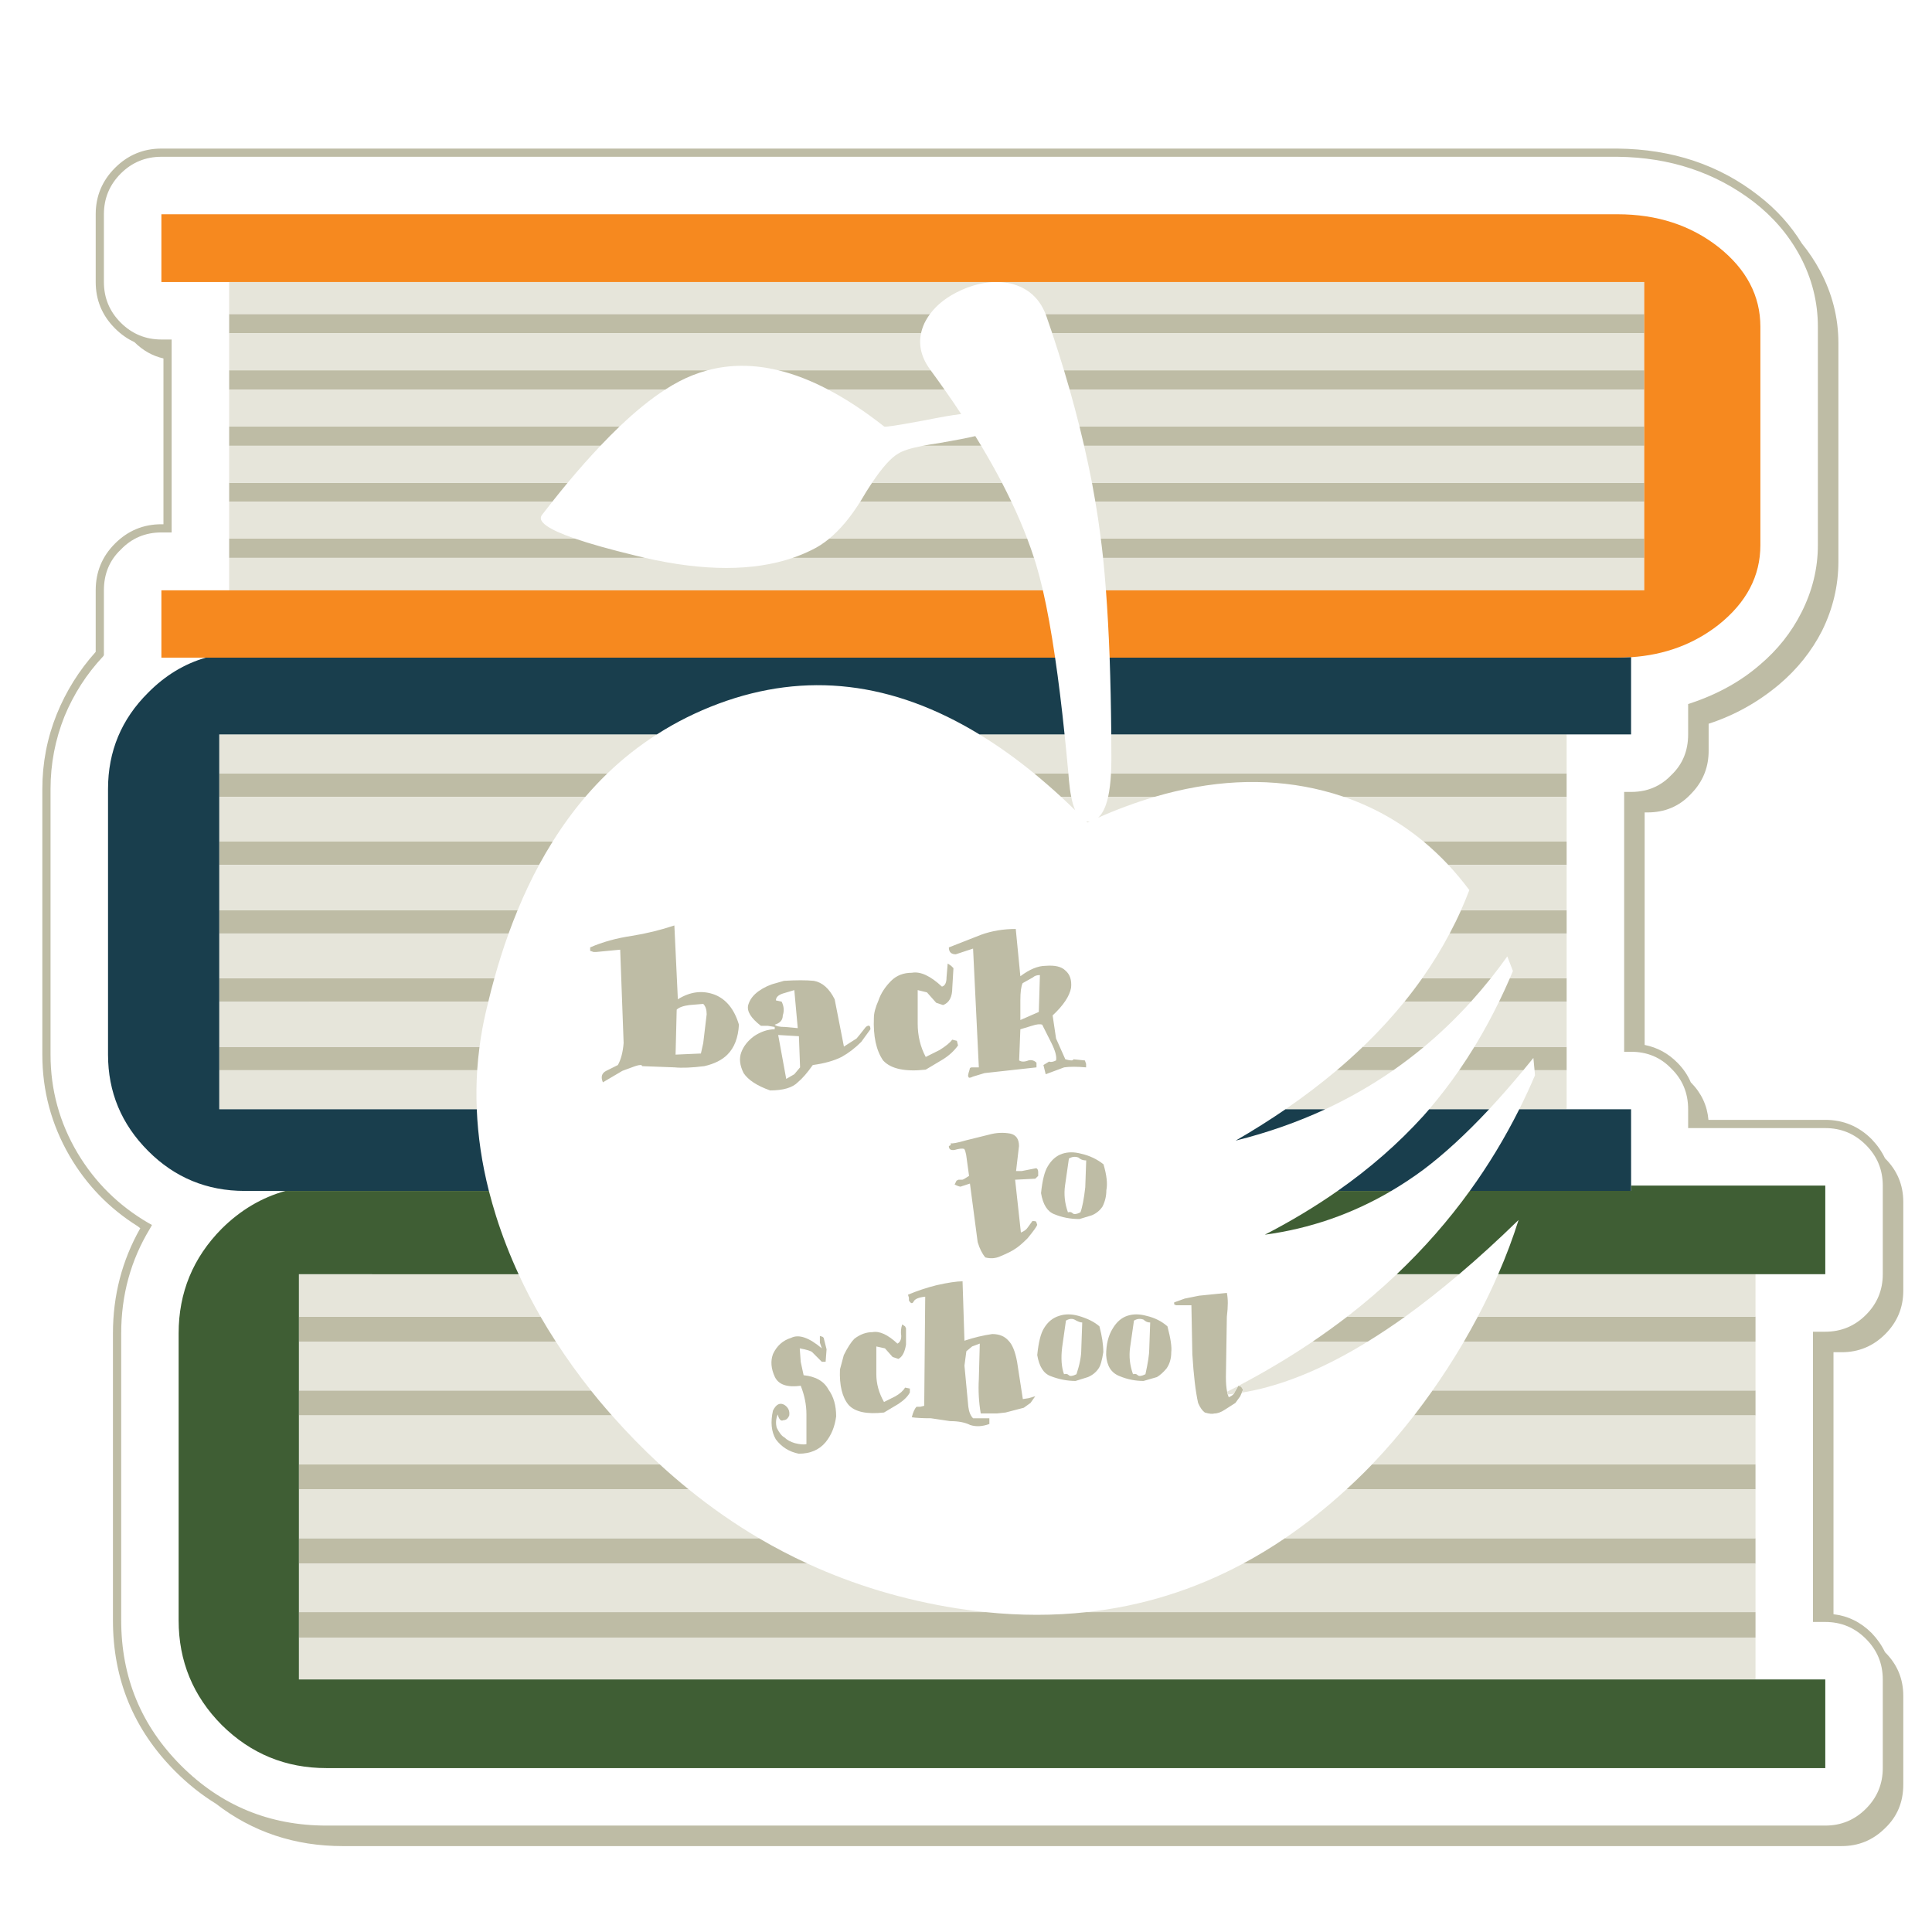 <?xml version="1.0" encoding="utf-8"?>
<!-- Generator: Adobe Illustrator 16.0.0, SVG Export Plug-In . SVG Version: 6.00 Build 0)  -->
<!DOCTYPE svg PUBLIC "-//W3C//DTD SVG 1.1//EN" "http://www.w3.org/Graphics/SVG/1.1/DTD/svg11.dtd">
<svg version="1.1" id="Layer_1" xmlns="http://www.w3.org/2000/svg" xmlns:xlink="http://www.w3.org/1999/xlink" x="0px" y="0px"
	 width="300px" height="300px" viewBox="0 0 300 300" enable-background="new 0 0 300 300" xml:space="preserve">
<g>
	<path fill-rule="evenodd" clip-rule="evenodd" fill="#BEBCA5" d="M255.317,48.76v2.998h-91.924c-0.291-0.87-0.59-1.744-0.896-2.62
		c-0.044-0.125-0.091-0.251-0.14-0.378H255.317z M35.581,51.758V48.76h108.833c-0.339,0.46-0.635,0.947-0.887,1.462
		c-0.23,0.51-0.4,1.021-0.509,1.536H35.581z M255.317,57.499v2.997h-89.222c-0.286-0.997-0.579-1.995-0.879-2.997H255.317z
		 M34.045,141.324h46.336c-0.488,1.182-0.956,2.392-1.405,3.629H34.045V141.324z M34.045,120.095h60.272
		c-1.183,1.144-2.321,2.354-3.417,3.629H34.045V120.095z M100.172,86.628H35.581v-2.997h53.686c2.333,0.805,5.442,1.678,9.33,2.62
		C99.127,86.382,99.653,86.508,100.172,86.628z M35.581,66.228h60.625c-0.97,0.926-1.96,1.924-2.974,2.998H35.581V66.228z
		 M103.293,60.496H35.581v-2.997h74.291c-0.793,0.213-1.576,0.474-2.348,0.78C106.182,58.804,104.772,59.543,103.293,60.496z
		 M120.86,57.499h23.652c0.74,1.008,1.457,2.007,2.151,2.997h-18.067C125.941,59.1,123.362,58.101,120.86,57.499z M143.289,69.226
		c0.756-0.148,1.61-0.29,2.563-0.427c2.535-0.438,4.399-0.799,5.592-1.083c0.313,0.503,0.619,1.007,0.921,1.511H143.289z
		 M159.502,83.631c0.387,1.013,0.74,2.011,1.059,2.997h-37.467c1.024-0.35,2.01-0.761,2.957-1.231
		c0.931-0.444,1.84-1.032,2.727-1.766H159.502z M157.046,77.898h-23.464c0.038-0.066,0.076-0.128,0.115-0.188
		c0.597-1.019,1.169-1.936,1.717-2.752h20.17C156.097,75.949,156.584,76.929,157.046,77.898z M166.341,123.724h-1.584
		c-1.392-1.275-2.782-2.485-4.172-3.629h5.313c0.033,0.361,0.063,0.725,0.09,1.092C166.071,122.14,166.188,122.985,166.341,123.724z
		 M85.768,77.898H35.581v-2.94h52.568C87.367,75.9,86.573,76.88,85.768,77.898z M34.045,130.68h51.772
		c-0.733,1.172-1.439,2.382-2.119,3.63H34.045V130.68z M76.767,151.901c-0.333,1.188-0.648,2.401-0.944,3.639H34.045v-3.639H76.767z
		 M74.46,162.554c-0.16,1.205-0.279,2.415-0.362,3.63H34.045v-3.63H74.46z M46.414,204.438h37.514
		c0.751,1.303,1.545,2.599,2.382,3.885H46.414V204.438z M46.414,231.267v-3.884h56.026c1.473,1.353,2.973,2.647,4.501,3.884H46.414z
		 M117.847,238.856c2.463,1.446,4.987,2.762,7.571,3.95H46.414v-3.95H117.847z M95.023,219.796h-48.61v-3.887h45.341
		c0.405,0.504,0.816,1.012,1.232,1.521C93.661,218.233,94.339,219.023,95.023,219.796z M153.053,250.329
		c5.389,0.559,10.619,0.559,15.695,0h103.847v3.951H46.414v-3.951H153.053z M192.999,242.807c2.212-1.183,4.388-2.499,6.529-3.95
		h73.066v3.95H192.999z M272.595,231.267h-63.516c0.925-0.848,1.844-1.724,2.751-2.627c0.412-0.411,0.822-0.829,1.232-1.257h59.532
		V231.267z M272.595,219.796h-53.012c0.979-1.266,1.936-2.562,2.868-3.887h50.144V219.796z M272.595,208.322h-45.275
		c0.756-1.303,1.477-2.598,2.16-3.885h43.115V208.322z M190.651,216.534c0.043,0.153,0.093,0.296,0.147,0.427
		c0.372-0.153,0.635-0.331,0.788-0.533c0.049-0.071,0.085-0.142,0.107-0.214l0.575-0.993l-0.008,0.004l0.022-0.045l0.147,0.05
		c0.014,0.002,0.024,0.007,0.038,0.012c0.087,0.027,0.172,0.057,0.259,0.086l0.305,0.443l-0.206,0.477l-0.238,0.559l-0.756,1.043
		l-1.634,1.043c-0.59,0.395-1.136,0.591-1.636,0.591c-0.294,0.104-0.786,0.055-1.478-0.148c-0.399-0.295-0.747-0.791-1.042-1.485
		c-0.398-1.779-0.697-4.306-0.896-7.58L185,202.681h-2.382l-0.295-0.141v-0.304l1.634-0.592l2.234-0.45l4.313-0.436
		c0.196,0.886,0.196,2.122,0,3.703l-0.147,9.371c0,0.902,0.063,1.661,0.187,2.274C190.569,216.255,190.607,216.397,190.651,216.534z
		 M212.38,208.322h-8.547c1.844-1.254,3.638-2.549,5.379-3.885h9.001C216.229,205.856,214.286,207.15,212.38,208.322z
		 M225.102,144.954c0.637-1.193,1.229-2.403,1.775-3.629h16.392v3.629H225.102z M243.269,155.54h-10.495
		c0.58-1.188,1.138-2.4,1.675-3.639h8.82V155.54z M236.543,166.184h-9.963c0.816-1.183,1.601-2.394,2.359-3.63h14.329v3.63h-4.984
		l-0.182-1.906C237.582,164.923,237.063,165.56,236.543,166.184z M231.501,151.901c-1.004,1.255-2.032,2.467-3.089,3.639H218.09
		c0.962-1.193,1.881-2.406,2.75-3.639H231.501z M221.12,162.554c-1.539,1.28-3.127,2.491-4.764,3.63h-8.772
		c1.403-1.188,2.747-2.398,4.032-3.63H221.12z M224.905,134.311c-1.228-1.309-2.507-2.519-3.844-3.63h22.207v3.63H224.905z
		 M208.652,123.724c-1.063-0.361-2.146-0.682-3.252-0.961c-0.449-0.115-0.901-0.221-1.355-0.32
		c-7.785-1.698-16.025-1.271-24.72,1.281h-7.252c0.22-1.007,0.367-2.217,0.444-3.629h70.751v3.629H208.652z M170.932,83.631h84.386
		v2.997h-84.032C171.175,85.587,171.058,84.589,170.932,83.631z M169.561,74.958h85.757v2.94h-85.231
		C169.922,76.924,169.746,75.943,169.561,74.958z M167.623,66.228h87.694v2.998h-86.973
		C168.116,68.229,167.874,67.23,167.623,66.228z M279.797,37.813c1.068,1.309,2.002,2.708,2.802,4.196
		c1.911,3.564,2.866,7.323,2.866,11.276v33.918c0,3.74-0.851,7.331-2.554,10.775c-1.609,3.143-3.817,5.905-6.621,8.287
		c-3.274,2.759-6.931,4.798-10.973,6.119v4.212c0,2.36-0.754,4.416-2.267,6.167c-0.168,0.198-0.348,0.392-0.54,0.583
		c-1.779,1.873-4.01,2.808-6.692,2.808h-0.437v36.103c1.972,0.394,3.671,1.318,5.101,2.775c0.897,0.903,1.586,1.914,2.061,3.031
		c1.639,1.648,2.552,3.592,2.744,5.83h18.142c2.804,0,5.202,0.999,7.201,2.998c0.883,0.926,1.57,1.912,2.069,2.965
		c0.006,0.004,0.018,0.016,0.032,0.032c1.874,1.867,2.81,4.12,2.81,6.759v13.765c0,2.634-0.936,4.887-2.81,6.76
		c-1.871,1.867-4.121,2.801-6.749,2.801h-1.279v40.685c2.259,0.257,4.236,1.232,5.927,2.922c0.883,0.927,1.57,1.914,2.069,2.966
		c0.006,0.007,0.018,0.017,0.032,0.033c1.874,1.866,2.81,4.117,2.81,6.751v13.771c0,2.722-0.936,4.975-2.81,6.76
		c-1.871,1.867-4.121,2.801-6.749,2.801H53.238c-7.463,0-14.029-2.194-19.703-6.579c-2.233-1.373-4.335-3.046-6.307-5.018
		c-6.46-6.461-9.69-14.281-9.69-23.464v-44.553c0-5.891,1.416-11.332,4.245-16.327c-0.137-0.107-0.273-0.216-0.41-0.319
		c-4.43-2.776-7.96-6.428-10.594-10.955c-2.803-4.852-4.205-10.08-4.205-15.686v-41.244c0-4.036,0.745-7.904,2.233-11.604
		c1.446-3.57,3.463-6.8,6.054-9.691v-9.56c0-2.847,0.999-5.267,2.997-7.259c1.999-1.999,4.399-2.998,7.203-2.998h0.32V55.659
		c-1.692-0.383-3.195-1.23-4.509-2.538c-1.089-0.498-2.094-1.208-3.014-2.127c-1.999-1.998-2.997-4.399-2.997-7.202V33.271
		c0-2.803,0.999-5.204,2.997-7.202c1.999-1.999,4.399-2.998,7.203-2.998h226.107c8.497,0.088,15.81,2.532,21.937,7.334
		C275.825,32.508,278.058,34.977,279.797,37.813z M272.333,31.357c-5.99-4.588-13.044-6.926-21.165-7.013H25.061
		c-2.464,0-4.569,0.87-6.316,2.611c-1.741,1.747-2.611,3.852-2.611,6.315v10.521c0,2.464,0.87,4.566,2.611,6.307
		c1.747,1.748,3.852,2.62,6.316,2.62h1.593v29.959h-1.593c-2.507,0-4.613,0.893-6.316,2.678c-1.741,1.654-2.611,3.755-2.611,6.307
		v10.069l-0.124,0.196c-2.551,2.716-4.55,5.817-5.995,9.305c-1.445,3.614-2.167,7.375-2.167,11.285v41.244
		c0,5.479,1.401,10.58,4.204,15.3c2.721,4.544,6.379,8.154,10.973,10.832l0.574,0.319l-0.32,0.575
		c-2.973,4.889-4.459,10.311-4.459,16.261v44.553c0,8.842,3.101,16.366,9.305,22.569c6.203,6.202,13.726,9.304,22.567,9.304h232.737
		c2.463,0,4.565-0.869,6.307-2.611c1.747-1.74,2.62-3.846,2.62-6.314v-13.765c0-2.464-0.873-4.567-2.62-6.308
		c-1.741-1.747-3.844-2.619-6.307-2.619h-1.915v-45.07h1.915c2.463,0,4.565-0.871,6.307-2.612c1.747-1.741,2.62-3.847,2.62-6.315
		v-13.766c0-2.464-0.873-4.565-2.62-6.307c-1.741-1.747-3.844-2.619-6.307-2.619h-21.296v-2.924c0-2.514-0.87-4.617-2.611-6.315
		c-1.66-1.741-3.743-2.611-6.25-2.611h-1.075v-40.349h1.075c0.699,0,1.371-0.068,2.012-0.205c1.631-0.351,3.046-1.155,4.238-2.415
		c1.741-1.653,2.611-3.756,2.611-6.307v-4.722l0.378-0.123c4.21-1.402,7.804-3.397,10.783-5.988c2.72-2.299,4.862-4.999,6.43-8.097
		c1.703-3.362,2.554-6.85,2.554-10.462v-33.91c0-3.871-0.932-7.547-2.8-11.029C277.73,36.479,275.349,33.695,272.333,31.357z
		 M141.605,151.048c1.314-0.236,2.866,0.481,4.656,2.151c0.477-0.12,0.716-0.6,0.716-1.438l0.18-2.143l0.534,0.353l0.361,0.362
		l-0.181,3.047c0,1.434-0.476,2.33-1.429,2.686l-1.076-0.361l-1.429-1.609l-1.437-0.354v5.183c0,1.91,0.416,3.643,1.248,5.198
		l2.152-1.075c0.958-0.598,1.614-1.135,1.97-1.609l0.715,0.18l0.18,0.714c-0.597,0.838-1.371,1.556-2.324,2.153l-2.694,1.608
		c-3.22,0.356-5.426-0.12-6.619-1.429c-1.073-1.555-1.55-3.765-1.429-6.628c0-0.717,0.238-1.614,0.714-2.693
		c0.357-1.067,1.011-2.081,1.963-3.039C139.215,151.467,140.292,151.048,141.605,151.048z M120.483,152.665l1.248-0.361
		c1.905-0.12,3.455-0.12,4.648,0c1.32,0.241,2.396,1.196,3.228,2.866l1.437,7.343l1.963-1.257c0.121-0.12,0.6-0.718,1.437-1.791
		c0.477-0.359,0.714-0.24,0.714,0.362l-1.428,1.963c-0.958,0.958-1.973,1.736-3.047,2.332c-1.194,0.597-2.685,1.016-4.476,1.257
		c-0.837,1.193-1.615,2.088-2.332,2.686c-0.832,0.837-2.264,1.256-4.295,1.256c-2.026-0.718-3.397-1.615-4.114-2.693
		c-0.597-1.193-0.717-2.268-0.362-3.22c0.356-0.958,1.013-1.792,1.971-2.505c1.079-0.717,2.152-1.075,3.219-1.075v-0.362
		l-1.076-0.181h-1.068c-1.555-1.193-2.211-2.266-1.971-3.219c0.241-0.838,0.777-1.555,1.609-2.152
		C118.627,153.317,119.525,152.901,120.483,152.665z M120.483,155.343l0.886,0.188c0.362,0.712,0.422,1.427,0.181,2.144
		c0,0.718-0.419,1.196-1.257,1.437c0.241,0.236,0.781,0.354,1.618,0.354l1.963,0.181l-0.534-5.904l-1.79,0.534
		C120.838,154.511,120.483,154.866,120.483,155.343z M124.236,165.74l-0.181-4.838l-3.219-0.189l1.249,6.818l1.256-0.724
		L124.236,165.74z M107.046,156.065c-0.952,0.121-1.609,0.359-1.97,0.715l-0.173,6.981l3.934-0.174l0.361-1.618l0.534-4.476
		c0-0.717-0.179-1.253-0.534-1.609L107.046,156.065z M110.989,154.456c1.79,0.717,3.041,2.27,3.752,4.655
		c-0.115,2.027-0.711,3.575-1.79,4.65c-0.833,0.836-2.026,1.434-3.581,1.789c-1.911,0.241-3.463,0.304-4.656,0.189l-5.01-0.189
		c0-0.235-0.359-0.235-1.076,0l-1.972,0.723l-3.039,1.791c-0.362-0.839-0.183-1.436,0.533-1.791l1.792-0.895
		c0.476-0.838,0.774-1.975,0.895-3.409l-0.534-14.503l-3.761,0.361h-0.361l-0.542-0.18v-0.534c1.911-0.837,4.062-1.435,6.455-1.79
		c2.267-0.362,4.473-0.901,6.62-1.619l0.542,11.465C107.167,153.977,109.078,153.738,110.989,154.456z M140.989,201.046
		c1.385-0.592,2.872-1.087,4.46-1.487c1.784-0.399,3.123-0.599,4.015-0.599l0.295,9.223c1.49-0.493,2.927-0.838,4.313-1.034
		c1.09,0,1.932,0.345,2.529,1.034c0.598,0.597,1.04,1.688,1.331,3.276l0.894,5.789l0.896-0.139l1.034-0.304l-0.739,1.043
		l-1.044,0.747l-2.824,0.738l-1.331,0.148h-2.529c-0.301-1.785-0.398-3.567-0.295-5.346l0.147-5.503l-1.191,0.444l-0.894,0.747
		l-0.296,2.225l0.6,6.391c0.1,0.799,0.346,1.396,0.739,1.79h2.53v0.887c-1.09,0.4-2.085,0.45-2.982,0.156
		c-0.788-0.4-1.826-0.6-3.112-0.6l-2.981-0.443c-1.286,0-2.277-0.052-2.973-0.157c0.197-0.787,0.443-1.332,0.74-1.633h0.599
		l0.591-0.148l0.156-16.943c-0.991,0.1-1.588,0.347-1.79,0.739c-0.198,0.395-0.444,0.346-0.74-0.147v-0.443L140.989,201.046z
		 M140.538,205.956l0.147,0.297v2.528c-0.191,1.188-0.586,1.93-1.183,2.227l-0.895-0.297l-1.191-1.339l-1.339-0.294v4.311
		c0,1.484,0.397,2.922,1.192,4.313l1.782-0.896c0.695-0.395,1.19-0.84,1.486-1.339l0.747,0.147v0.6
		c-0.296,0.597-0.889,1.195-1.782,1.79l-2.233,1.33c-2.678,0.302-4.512-0.094-5.503-1.183c-0.991-1.192-1.437-3.026-1.338-5.501
		l0.599-2.235c0.591-1.188,1.136-2.03,1.634-2.529c0.893-0.688,1.834-1.034,2.825-1.034c1.09-0.201,2.379,0.392,3.868,1.782
		c0.395-0.202,0.591-0.599,0.591-1.19c-0.099-0.598-0.049-1.193,0.147-1.791L140.538,205.956z M127.898,207.739l0.452,1.781
		l-0.147,1.938h-0.591l-1.495-1.495c-0.198-0.19-0.841-0.389-1.931-0.592l0.148,2.087l0.452,2.087c1.884,0.19,3.17,0.933,3.86,2.225
		c0.794,1.09,1.191,2.478,1.191,4.165c-0.202,1.582-0.747,2.917-1.634,4.007c-0.992,1.193-2.382,1.79-4.172,1.79
		c-1.483-0.296-2.672-1.041-3.564-2.234c-0.695-1.188-0.843-2.674-0.443-4.459c0.492-0.99,1.086-1.286,1.782-0.888
		c0.597,0.396,0.846,0.94,0.748,1.636c-0.203,0.493-0.501,0.738-0.896,0.738c-0.394,0.203-0.692-0.093-0.895-0.887
		c-0.291,0.69-0.34,1.382-0.148,2.078c0.4,0.794,0.797,1.29,1.191,1.485c0.394,0.396,0.939,0.694,1.634,0.896
		c0.793,0.196,1.388,0.246,1.782,0.148v-4.607c0-1.49-0.295-2.976-0.887-4.459c-2.081,0.289-3.417-0.159-4.007-1.347
		c-0.602-1.286-0.704-2.475-0.304-3.564c0.596-1.291,1.538-2.135,2.825-2.529c1.188-0.591,2.776-0.047,4.764,1.633l-0.304-0.887
		v-1.042l0.443,0.148L127.898,207.739z M162.375,149.971c1.435-0.115,2.45,0.126,3.048,0.723c0.716,0.597,1.015,1.491,0.894,2.686
		c-0.24,1.309-1.196,2.739-2.865,4.295l0.532,3.581l1.439,3.229c0.829,0.234,1.247,0.234,1.247,0l1.791,0.18l0.187,0.534v0.542
		c-1.433-0.126-2.569-0.126-3.406,0l-2.866,1.067l-0.354-1.429l0.887-0.543c0.242,0.121,0.6,0.063,1.075-0.172
		c0.121-0.602-0.117-1.5-0.714-2.694l-1.438-2.858c-0.35-0.125-0.885-0.067-1.601,0.173l-1.79,0.543l-0.189,4.837
		c0.361,0.235,0.841,0.235,1.438,0c0.477-0.12,0.895-0.003,1.256,0.354v0.723l-8.057,0.887l-1.791,0.542
		c-0.482,0.241-0.722,0.241-0.722,0c-0.115,0-0.055-0.358,0.181-1.076c0-0.234,0.12-0.353,0.361-0.353h1.076l-0.896-18.446
		l-2.685,0.887c-0.718,0-1.076-0.356-1.076-1.068l5.018-1.971c1.669-0.597,3.462-0.895,5.371-0.895l0.715,7.342
		C159.87,150.512,161.182,149.971,162.375,149.971z M158.441,155.343v3.047l2.865-1.256l0.172-5.725
		c-0.476,0-0.833,0.118-1.075,0.353l-1.608,0.903C158.56,153.142,158.441,154.034,158.441,155.343z M165.98,179.897l-0.6,4.181
		c-0.196,1.392-0.047,2.78,0.45,4.173c0.297-0.1,0.546-0.048,0.748,0.156c0.197,0.196,0.596,0.145,1.191-0.156
		c0.297-0.794,0.544-2.086,0.749-3.877l0.147-4.181c-0.499,0-0.896-0.147-1.193-0.444
		C166.977,179.553,166.478,179.602,165.98,179.897z M167.918,179.159c1.293,0.296,2.437,0.84,3.433,1.635
		c0.5,1.691,0.647,3.033,0.444,4.022c0,0.898-0.2,1.745-0.599,2.538c-0.396,0.598-0.939,1.047-1.636,1.348l-1.938,0.591
		c-1.392,0-2.683-0.245-3.877-0.738c-1.095-0.4-1.793-1.496-2.093-3.285c0.202-1.988,0.552-3.38,1.051-4.18
		c0.59-0.992,1.335-1.635,2.232-1.931C165.829,178.858,166.823,178.858,167.918,179.159z M158.228,177.96l-0.452,3.877h0.896
		l2.242-0.444c0.196,0.099,0.295,0.298,0.295,0.6v0.6l-0.452,0.436l-3.129,0.157l0.896,8.203c0.497-0.203,0.845-0.454,1.041-0.757
		l0.749-1.034c0.398,0,0.6,0.05,0.6,0.148l0.147,0.451c-0.099,0.29-0.598,0.983-1.496,2.078c-0.798,0.799-1.444,1.348-1.938,1.643
		c-0.398,0.301-1.196,0.701-2.39,1.198c-0.695,0.296-1.44,0.343-2.234,0.14c-0.499-0.591-0.896-1.386-1.191-2.381l-1.199-9.092
		l-1.338,0.436c-0.098,0.104-0.446,0.008-1.042-0.287l0.295-0.599l0.304-0.147h0.592c0.098,0,0.448-0.198,1.052-0.593l-0.453-3.285
		l-0.147-0.599l-0.148-0.305c-0.302-0.099-0.799-0.046-1.494,0.156c-0.597,0.098-0.896-0.102-0.896-0.6l0.295-0.147v-0.296
		c0.197,0.099,0.994-0.052,2.39-0.452l3.581-0.887c1.09-0.301,2.184-0.353,3.277-0.155
		C157.779,176.225,158.228,176.871,158.228,177.96z M166.859,204.914c-0.401-0.197-0.847-0.147-1.339,0.148l-0.592,4.162
		c-0.202,1.687-0.104,3.075,0.295,4.164c0.297-0.099,0.545-0.046,0.749,0.157c0.19,0.19,0.584,0.14,1.182-0.157
		c0.499-1.489,0.747-2.777,0.747-3.868l0.147-4.163C167.754,205.357,167.358,205.209,166.859,204.914z M167.449,204.323
		c1.392,0.394,2.482,0.938,3.271,1.633c0.398,1.484,0.6,2.82,0.6,4.008c-0.199,1.293-0.444,2.139-0.739,2.539
		c-0.401,0.59-0.947,1.034-1.644,1.33l-1.922,0.6c-1.292,0-2.581-0.249-3.866-0.747c-1.091-0.396-1.787-1.484-2.087-3.271
		c0.196-1.981,0.544-3.369,1.043-4.162c0.592-0.991,1.382-1.635,2.373-1.93C165.369,204.021,166.36,204.021,167.449,204.323z
		 M177.569,204.914c-0.5-0.197-0.995-0.147-1.488,0.148l-0.6,4.162c-0.196,1.391-0.045,2.779,0.452,4.164
		c0.295-0.099,0.543-0.046,0.739,0.157c0.202,0.19,0.6,0.14,1.191-0.157c0.393-1.784,0.59-3.074,0.59-3.868l0.148-4.163
		C178.21,205.357,177.864,205.209,177.569,204.914z M181.28,205.956c0.499,1.884,0.695,3.221,0.592,4.008
		c0,0.996-0.246,1.843-0.739,2.539c-0.494,0.59-0.989,1.034-1.486,1.33l-2.077,0.6c-1.294,0-2.534-0.249-3.721-0.747
		c-1.288-0.494-1.983-1.583-2.087-3.271c0-1.685,0.348-3.073,1.043-4.162c0.596-0.991,1.343-1.635,2.234-1.93
		c0.891-0.302,1.882-0.302,2.973,0C179.299,204.618,180.388,205.163,181.28,205.956z"/>
	<path fill-rule="evenodd" clip-rule="evenodd" fill="#E6E5DA" d="M144.414,48.76H35.581v-4.968h219.736v4.968h-92.959
		c-1.002-2.518-2.806-4.095-5.411-4.73c-2.471-0.526-5.057-0.172-7.762,1.059C147.11,46.037,145.52,47.26,144.414,48.76z
		 M255.317,51.758v5.741h-90.101c-0.575-1.895-1.184-3.808-1.823-5.741H255.317z M144.512,57.499H120.86
		c-3.848-0.931-7.511-0.931-10.988,0H35.581v-5.741h107.437c-0.4,1.894,0.063,3.761,1.387,5.601
		C144.438,57.408,144.474,57.455,144.512,57.499z M128.596,60.496h18.067c0.904,1.276,1.766,2.541,2.587,3.794
		c-1.44,0.175-3.28,0.493-5.518,0.952c-3.023,0.564-4.983,0.893-5.881,0.986c-0.317,0.033-0.5,0.036-0.55,0.009
		c-0.005,0-0.009-0.003-0.009-0.009C134.304,63.874,131.405,61.963,128.596,60.496z M155.583,74.958h-20.17
		c1.587-2.37,2.934-3.873,4.04-4.509c0.663-0.449,1.941-0.857,3.835-1.224h9.076C153.529,71.175,154.604,73.086,155.583,74.958z
		 M157.046,77.898c0.93,1.955,1.749,3.865,2.456,5.733h-30.725c1.681-1.391,3.282-3.302,4.804-5.733H157.046z M123.094,86.628
		h37.467c0.109,0.34,0.215,0.676,0.319,1.011c0.36,1.198,0.715,2.54,1.061,4.023H35.581v-5.034h64.591
		C109.338,88.714,116.979,88.714,123.094,86.628z M160.585,120.095c-2.824-2.311-5.656-4.329-8.492-6.053h13.215
		c0.202,1.938,0.398,3.957,0.59,6.053H160.585z M164.757,123.724h1.584c0.159,0.827,0.361,1.52,0.609,2.078
		C166.217,125.09,165.485,124.397,164.757,123.724z M34.045,120.095v-6.053h67.951c-2.749,1.752-5.308,3.77-7.679,6.053H34.045z
		 M35.581,66.228v-5.732h67.712c-2.217,1.429-4.58,3.34-7.087,5.732H35.581z M35.581,69.226h57.652
		c-1.643,1.725-3.337,3.636-5.083,5.732H35.581V69.226z M80.381,141.324H34.045v-7.014h49.654
		C82.505,136.522,81.399,138.86,80.381,141.324z M85.817,130.68H34.045v-6.956h56.856C89.078,125.859,87.384,128.178,85.817,130.68z
		 M89.267,83.631H35.581v-5.733h50.187c-0.525,0.668-1.059,1.35-1.601,2.045C83.362,80.951,85.062,82.18,89.267,83.631z
		 M78.976,144.954c-0.804,2.223-1.54,4.54-2.209,6.948H34.045v-6.948H78.976z M75.823,155.54c-0.132,0.53-0.26,1.067-0.386,1.609
		c-0.416,1.79-0.742,3.592-0.977,5.404H34.045v-7.014H75.823z M74.098,166.184c-0.131,2.004-0.153,4.024-0.065,6.061H34.045v-6.061
		H74.098z M83.928,204.438H46.414v-6.578h34.115C81.547,200.077,82.68,202.269,83.928,204.438z M46.414,215.909v-7.587H86.31
		c1.648,2.563,3.463,5.091,5.445,7.587H46.414z M46.414,219.796h48.61c2.387,2.704,4.859,5.232,7.416,7.587H46.414V219.796z
		 M46.414,231.267h60.527c3.493,2.832,7.128,5.362,10.906,7.59H46.414V231.267z M46.414,242.807h79.004
		c7.227,3.323,14.928,5.634,23.102,6.932c1.522,0.24,3.034,0.438,4.533,0.591H46.414V242.807z M168.748,250.329
		c8.535-0.931,16.619-3.438,24.251-7.522h79.596v7.522H168.748z M272.595,204.438h-43.115c1.161-2.206,2.214-4.399,3.161-6.578
		h39.954V204.438z M227.319,208.322h45.275v7.587h-50.144c1.546-2.2,3.028-4.486,4.442-6.856
		C227.035,208.806,227.177,208.563,227.319,208.322z M219.583,219.796h53.012v7.587h-59.532
		C215.341,224.991,217.513,222.462,219.583,219.796z M209.079,231.267h63.516v7.59h-73.066
		C202.803,236.633,205.986,234.104,209.079,231.267z M216.889,197.859h9.684c-2.858,2.426-5.646,4.618-8.359,6.578h-9.001
		C211.909,202.347,214.47,200.153,216.889,197.859z M212.38,208.322c-6.289,3.871-12.204,6.399-17.745,7.587
		c-0.609,0.128-1.21,0.239-1.808,0.338l0.206-0.477l-0.305-0.443c-0.087-0.029-0.172-0.059-0.259-0.086
		c-0.014-0.005-0.024-0.01-0.038-0.012l-0.113-0.042c4.057-2.13,7.895-4.418,11.515-6.865H212.38z M192.262,215.225l0.008-0.004
		l-0.575,0.993c-0.022,0.072-0.059,0.143-0.107,0.214c-0.317,0.039-0.63,0.073-0.936,0.106c-0.044-0.137-0.082-0.279-0.108-0.427
		c0.127-0.066,0.252-0.131,0.379-0.198C191.367,215.682,191.813,215.454,192.262,215.225z M243.269,172.244h-7.357
		c0.864-1.725,1.677-3.479,2.438-5.265l-0.065-0.796h4.984V172.244z M236.543,166.184c-1.813,2.184-3.583,4.205-5.313,6.061h-9.307
		c1.645-1.933,3.194-3.952,4.656-6.061H236.543z M228.939,162.554c0.124-0.208,0.253-0.419,0.384-0.634
		c1.227-2.053,2.376-4.179,3.45-6.38h10.495v7.014H228.939z M234.448,151.901c0.158-0.378,0.317-0.753,0.477-1.125l-0.872-2.267
		c-0.832,1.167-1.683,2.297-2.552,3.392H220.84c1.589-2.25,3.008-4.566,4.262-6.948h18.167v6.948H234.448z M228.412,155.54
		c-2.07,2.288-4.252,4.415-6.545,6.38c-0.248,0.215-0.496,0.426-0.747,0.634h-9.504c0.22-0.208,0.438-0.419,0.658-0.634
		c2.103-2.063,4.04-4.19,5.815-6.38H228.412z M216.356,166.184c-3.324,2.31-6.848,4.33-10.57,6.061h-6.176
		c2.841-1.955,5.499-3.975,7.974-6.061H216.356z M243.269,141.324h-16.392c0.455-1.029,0.881-2.067,1.281-3.113
		c-1.036-1.385-2.121-2.686-3.253-3.901h18.363V141.324z M221.062,130.68c-3.701-3.071-7.836-5.391-12.409-6.956h34.616v6.956
		H221.062z M172.073,123.724h7.252c-2.889,0.849-5.826,1.93-8.804,3.244C171.211,126.349,171.729,125.268,172.073,123.724z
		 M243.269,120.095h-70.751c0.034-0.663,0.051-1.372,0.057-2.127c-0.006-1.337-0.012-2.645-0.017-3.926h70.711V120.095z
		 M171.285,86.628h84.032v5.034h-83.588C171.597,89.889,171.449,88.21,171.285,86.628z M255.317,83.631h-84.386
		c-0.038-0.312-0.078-0.624-0.121-0.937c-0.21-1.583-0.45-3.181-0.725-4.796h85.231V83.631z M255.317,74.958h-85.757
		c-0.366-1.883-0.771-3.794-1.216-5.732h86.973V74.958z M255.317,66.228h-87.694c-0.473-1.889-0.981-3.8-1.527-5.732h89.222V66.228z
		 M168.863,127.715c-0.061-0.06-0.119-0.118-0.172-0.172c0.164,0.027,0.336,0.033,0.516,0.017
		C169.092,127.609,168.977,127.661,168.863,127.715z M272.595,254.28v6.504H46.414v-6.504H272.595z"/>
	<path fill-rule="evenodd" clip-rule="evenodd" fill="#F6891F" d="M255.317,77.898v-2.94v-5.732v-2.998v-5.732v-2.997v-5.741V48.76
		v-4.968H35.581h-10.52V33.271h226.107c6.121,0,11.35,1.7,15.687,5.1c4.331,3.439,6.496,7.562,6.496,12.368v33.91
		c0,4.801-2.165,8.923-6.496,12.368c-3.832,3.005-8.359,4.685-13.583,5.034c-0.689,0.043-1.392,0.066-2.104,0.066h-78.864
		c-0.142-3.789-0.334-7.274-0.574-10.455h83.588v-5.034v-2.997V77.898z M163.836,102.117H31.959h-6.898V91.662h10.52H161.94
		C162.613,94.597,163.245,98.082,163.836,102.117z"/>
	<path fill-rule="evenodd" clip-rule="evenodd" fill="#193E4D" d="M34.045,155.54v7.014v3.63v6.061h39.988
		c0.169,4.172,0.796,8.399,1.88,12.681H44.336h-6.333c-5.863,0-10.857-2.063-14.979-6.185c-4.167-4.167-6.25-9.16-6.25-14.979
		v-41.244c0-5.864,2.083-10.857,6.25-14.98c2.622-2.65,5.601-4.457,8.935-5.42h131.876c0.526,3.542,1.016,7.517,1.472,11.924
		h-13.215c-13.469-8.224-26.978-9.814-40.529-4.771c-3.412,1.276-6.6,2.866-9.567,4.771H34.045v6.053v3.629v6.956v3.63v7.014v3.629
		v6.948V155.54z M235.911,172.244h7.357h10.003l0.006,12.061l-0.006,0.62H228.23C231.117,180.933,233.675,176.706,235.911,172.244z
		 M221.924,172.244h9.307c-3.594,3.844-7.004,6.978-10.235,9.404c-1.614,1.192-3.265,2.284-4.951,3.276h-8.335
		c5.02-3.509,9.454-7.39,13.304-11.638C221.324,172.941,221.629,172.595,221.924,172.244z M199.61,172.244h6.176
		c-4.357,2.02-8.995,3.644-13.912,4.871C194.585,175.543,197.164,173.92,199.61,172.244z M172.304,102.117h78.864
		c0.712,0,1.414-0.022,2.104-0.066v11.99h-10.003h-70.711C172.52,109.777,172.435,105.802,172.304,102.117z"/>
	<path fill-rule="evenodd" clip-rule="evenodd" fill="#3F5E34" d="M46.414,231.267v7.59v3.95v7.522v3.951v6.504h226.181h10.834
		v13.765H50.691c-6.334,0-11.754-2.231-16.26-6.693c-4.462-4.502-6.693-9.919-6.693-16.254v-44.553
		c0-6.335,2.231-11.754,6.693-16.261c2.918-2.89,6.22-4.846,9.905-5.863h31.577c0.333,1.298,0.706,2.604,1.117,3.917
		c0.963,3.049,2.13,6.056,3.499,9.018H46.414v6.578v3.885v7.587v3.887v7.587V231.267z M272.595,197.859h-39.954
		c1.238-2.836,2.291-5.646,3.163-8.426c-3.147,3.071-6.226,5.879-9.231,8.426h-9.684c4.222-4.002,8.003-8.313,11.342-12.935h25.041
		l0.006-0.62l0.002-0.211h30.149v13.766H272.595z M207.709,184.925h8.335c-6.089,3.586-12.638,5.853-19.644,6.8
		C200.451,189.633,204.221,187.367,207.709,184.925z"/>
</g>
</svg>
